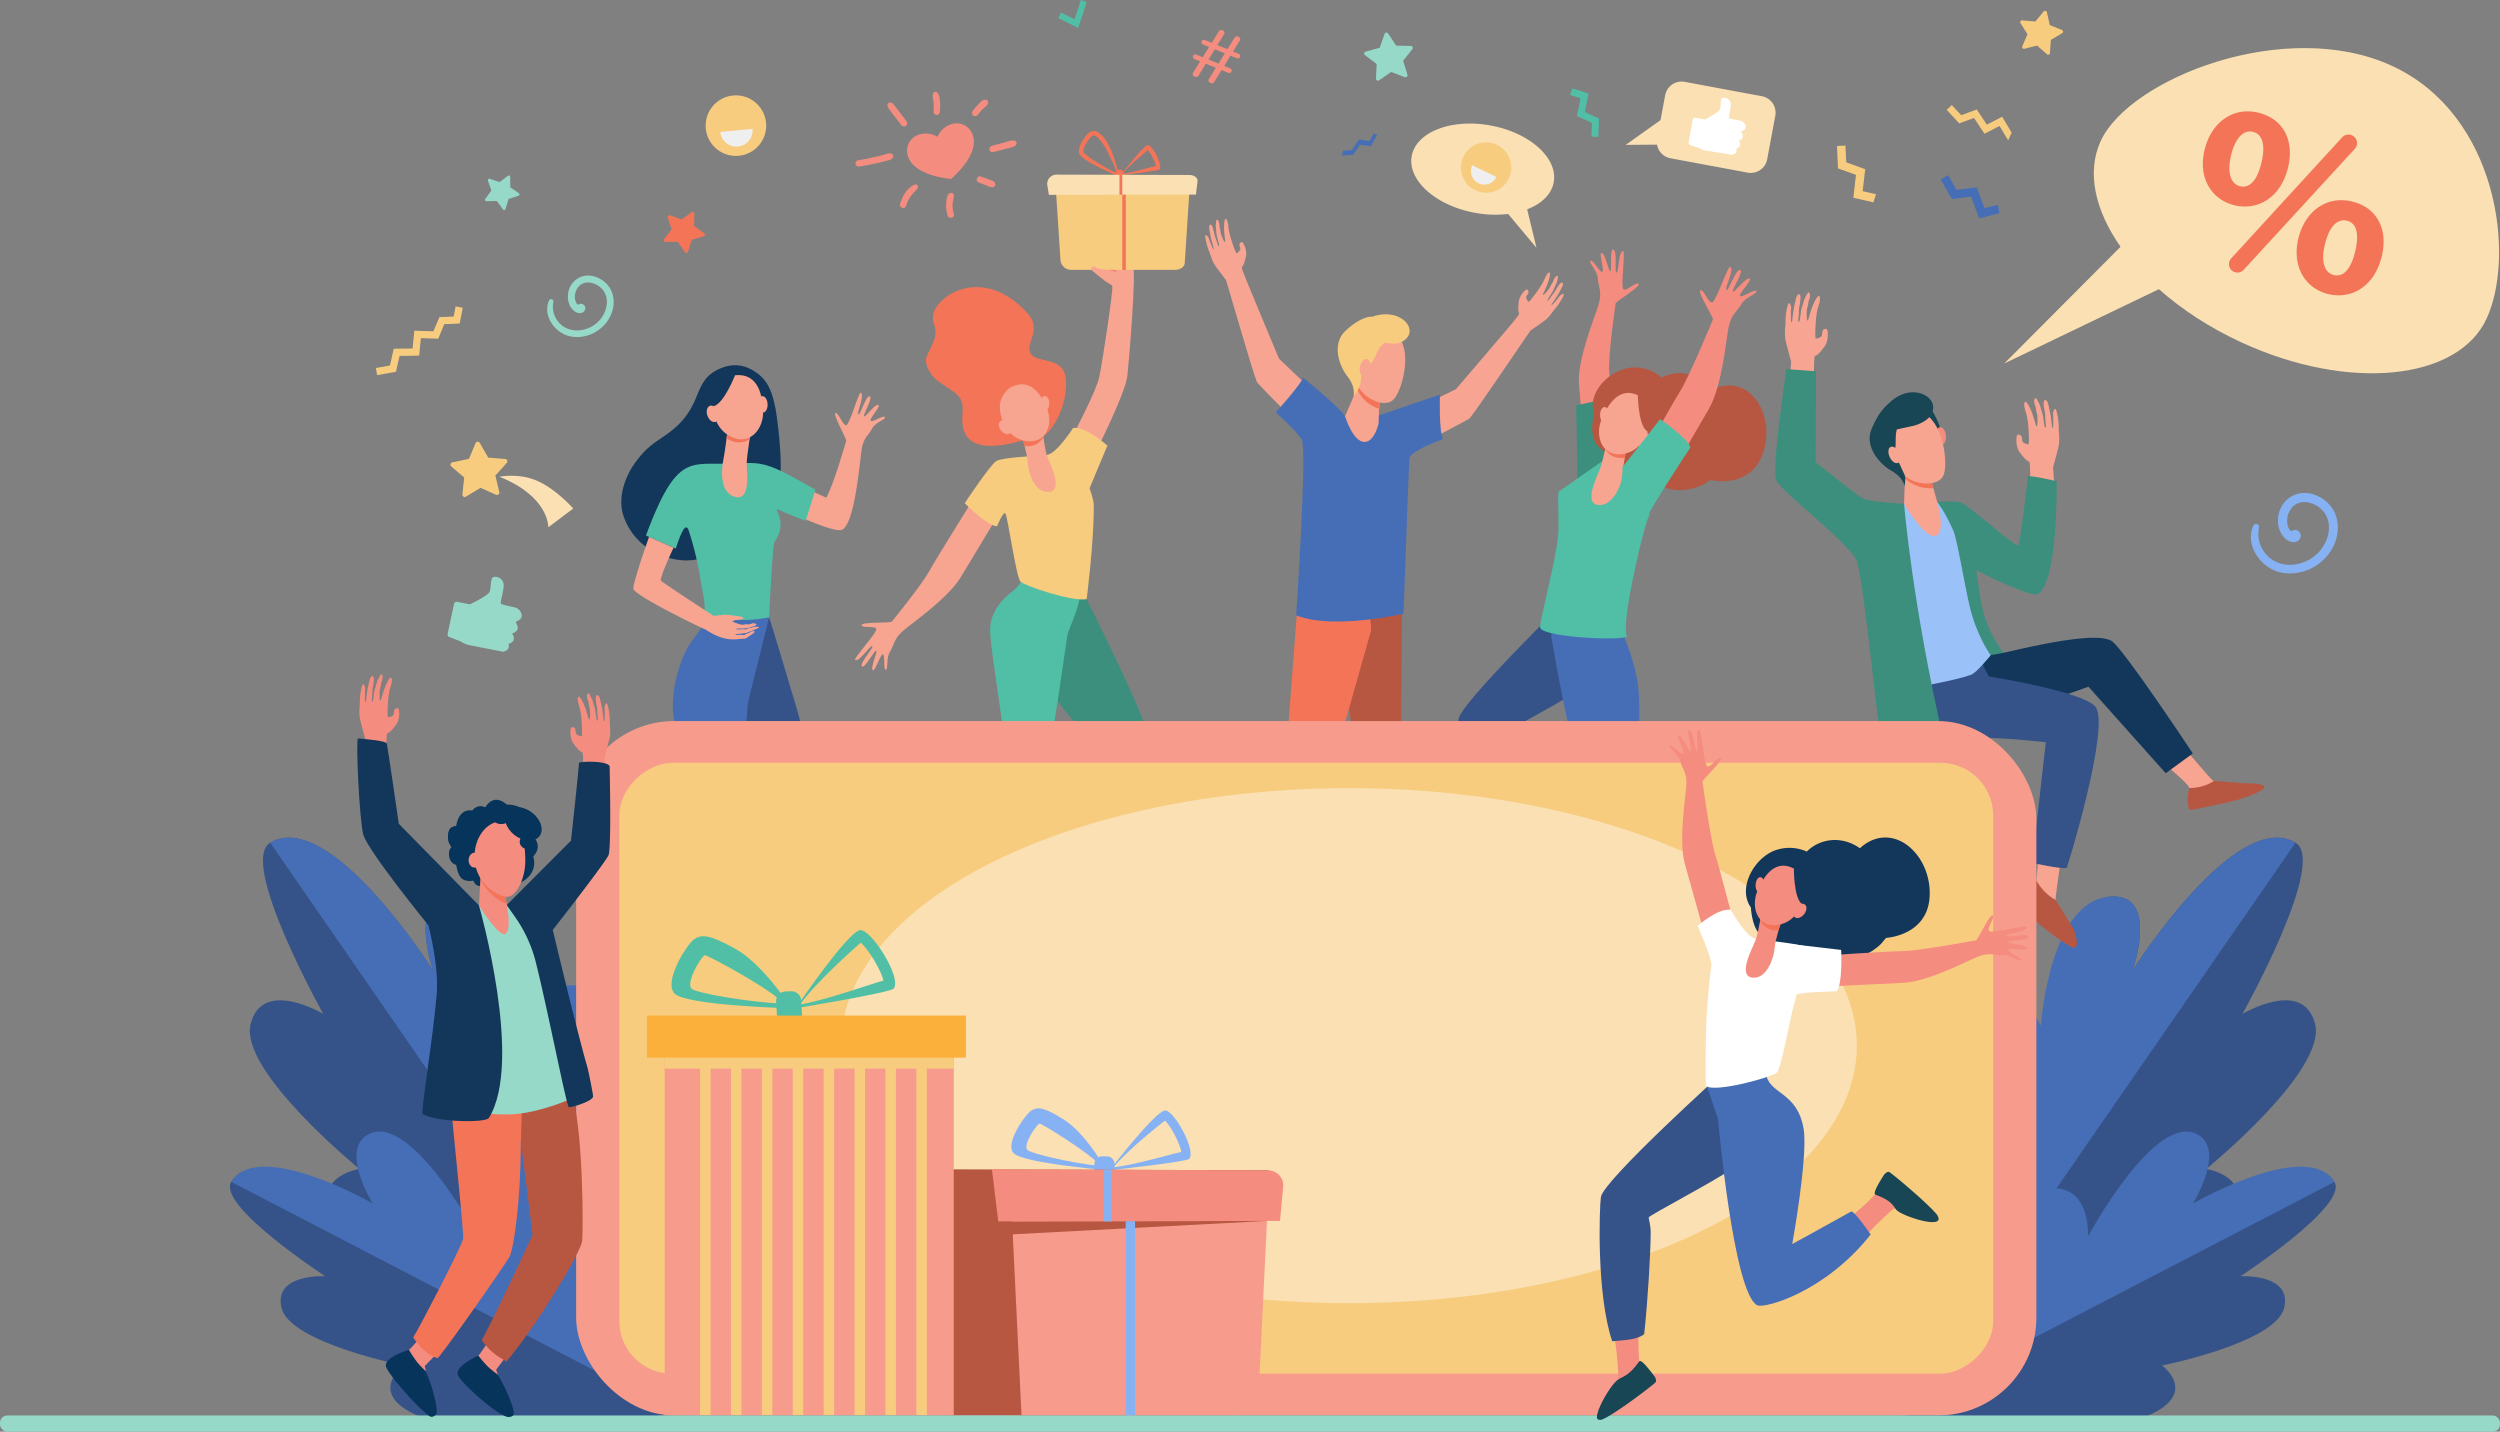 <svg id="Layer_1" data-name="Layer 1" xmlns="http://www.w3.org/2000/svg" viewBox="0 0 2261.49 1295.09"><rect x="0" y="0" width="2261.49" height="1295.09" fill="#808080" stroke="none"/><defs><style>.cls-1{fill:#f7a491;}.cls-2{fill:#3c8f7c;}.cls-3{fill:#355389;}.cls-4{fill:#466eb6;}.cls-5{fill:#13375b;}.cls-6{fill:#50bfa5;}.cls-7{fill:#f47458;}.cls-8{fill:#184655;}.cls-9{fill:#f8a492;}.cls-10{fill:#b75742;}.cls-11{fill:#f7cc7f;}.cls-12{fill:#f47257;}.cls-13{fill:#fae0b2;}.cls-14{fill:#96d9c9;}.cls-15{fill:#f48c7f;}.cls-16{fill:#fff;}.cls-17{fill:#efefef;}.cls-18{fill:#9bc1f9;}.cls-19{fill:#f79c8d;}.cls-20{fill:#86b1f2;}.cls-21{fill:#fbb03b;}.cls-22{fill:#07345a;}</style></defs><path class="cls-1" d="M931.5,1276.74c-.65-4.66.81-12.69,4.46-25.23-7.23,0-13.31-3.19-20.69-3.08-2,11.81-5.15,31.18-5.15,31.18l-.33,15.32,51.45.39s-.43.22-15.6-9.36C944.52,1285.25,932.13,1281.25,931.5,1276.74Z" transform="translate(-221.59 -384.11)"/><path class="cls-2" d="M909.54,1298.87h53.11c2-.18,2.44-1.78,1.76-2.77-1.4-2-11.76-6.92-18.72-10.16-12.22,1.29-33.69-3.74-35.62-6.57C906.72,1288.74,908.45,1298.63,909.54,1298.87Z" transform="translate(-221.59 -384.11)"/><path class="cls-1" d="M867.41,1276.74c-.65-4.66-1.76-10.5-.13-26-7.23,0-14.11-1.34-21.5-1.23,0,12.14.25,30.15.25,30.15l-.33,15.32,51.44.39s-.42.22-15.59-9.36C880.43,1285.25,868,1281.25,867.41,1276.74Z" transform="translate(-221.59 -384.11)"/><path class="cls-2" d="M845.45,1298.87h53.11c2-.18,2.44-1.78,1.76-2.77-1.4-2-11.76-6.92-18.72-10.16-12.22,1.29-33.69-3.74-35.62-6.57C842.63,1288.74,844.36,1298.63,845.45,1298.87Z" transform="translate(-221.59 -384.11)"/><path class="cls-1" d="M904.8,832.47l19.35-20.42s20.72,11.39,44.86,22.28c6.64-11.56,17.48-49.57,18.06-51.38s-12.69-24.65-9.72-25.22,6.82,12.19,10,10.9,11.21-30.91,13.1-29.29c3.53,3-4.25,18.42-2.38,19.54s6.59-17.07,10.18-16.29-6.07,16.56-5,18.07,11.17-13.29,13.26-9.86c1.14,1.86-9.33,12.9-7.17,14.13s11.58-5.71,12.7-3.46-8.8,4.59-11.55,10.29-7.76,7.91-9.43,18.68-6.2,68.31-17.93,72.93C972.83,867.41,904.8,832.47,904.8,832.47Z" transform="translate(-221.59 -384.11)"/><path class="cls-3" d="M917.3,942.59l-15.69,8.75-31.9,48.78,57,134.27s-6.43,20.2-8.52,30.28c-2.19,10.56-7.56,101.16-7.56,101.16l24.34.41s23.11-96.45,27-127.75c4.75-38-24.19-128.55-24.19-128.55-5.4-18.47-17-56.47-17-56.47S918,944.21,917.3,942.59Z" transform="translate(-221.59 -384.11)"/><path class="cls-4" d="M862.68,924.27a46,46,0,0,1-4.87,24.56c-4,8-10.79,14.23-15.68,24-9.27,18.49-14.29,44.76-10.82,61.65,0,0,19.15,73.12,18.39,99.85-.28,9.85-3.66,27.61-5.83,39.61-1.91,10.61-1.24,89.33-1.24,89.33l25.86.5,20.81-129.11,8.8-114.77,19.2-77.31Z" transform="translate(-221.59 -384.11)"/><path class="cls-5" d="M923.1,753.69c-2.51-11.85-5.1-23.75-16.88-32.28-9.53-6.91-19.77-8.89-30.63-4.95-30.76,11.16-14.22,35.57-52.39,61.59-11.87,8.09-16.37,10.91-24.88,21.68-11.92,15.09-18.43,35.32-12.44,52,12.39,34.45,50.77,44.41,70.85,37.1,37.37-13.59,68.51-61,70.58-73.93C929.52,801,924.71,761.32,923.1,753.69Z" transform="translate(-221.59 -384.11)"/><path class="cls-6" d="M926,845.29c8.66,4,24.34,10,24.34,10l8.93-28.23c-50.44-28.69-46.48-24.06-84.34-23.49-30.24.43-42.91-5.35-69,64.95,0,0,19.83,8.91,26.93,11.77,3-8.69,8.57-26,11.78-16.14a287.94,287.94,0,0,1,10.81,45.51c1.52,9.2,4.82,21,3.08,30.34,0,0,20.6,4.24,36.33,4.93H895a124.2,124.2,0,0,0,22.32-2.36s3.09-65.22,4.74-67.94c1.82-3,9.53-12.75,3-27.31C923.85,844.77,924.16,844.47,926,845.29Z" transform="translate(-221.59 -384.11)"/><path class="cls-1" d="M879.62,774.56s-2.41,19.45-3.83,26.2c-1.48,7.06-3.72,29.31,10.93,32.93s10.13-24.21,10.37-31.4,4.39-32.23,4.39-32.23Z" transform="translate(-221.59 -384.11)"/><path class="cls-7" d="M878.83,780.76a4.68,4.68,0,0,0,.44.27c8.09,4.65,15.14,3.91,20.43.3.95-6.22,1.78-11.27,1.78-11.27l-21.86,4.5S879.3,777.15,878.83,780.76Z" transform="translate(-221.59 -384.11)"/><path class="cls-1" d="M884,723.91a25,25,0,0,0-13.54,10.94c-5,8.52-7.42,33,10.8,43.46s31.16-6.29,30.61-22S907,720,884,723.91Z" transform="translate(-221.59 -384.11)"/><path class="cls-1" d="M915.93,749.63c.2,4.07-1.54,7.47-3.89,7.59s-4.42-3.08-4.62-7.16,1.54-7.46,3.89-7.58S915.73,745.56,915.93,749.63Z" transform="translate(-221.59 -384.11)"/><path class="cls-5" d="M886.61,723.26s-9.83,25.61-19.44,28.34-8.85,15.33-8.85,15.33-1.23-29.12,7.55-36.26S886.61,723.26,886.61,723.26Z" transform="translate(-221.59 -384.11)"/><path class="cls-1" d="M871.29,756.61c1.49,4,.51,8.07-2.17,9.08s-6.06-1.41-7.54-5.42-.51-8.06,2.17-9.07S869.81,752.61,871.29,756.61Z" transform="translate(-221.59 -384.11)"/><path class="cls-1" d="M888.09,958.49c.36,0,2-.16,3.28-.13a24.38,24.38,0,0,1,3.4.31,9.68,9.68,0,0,1,2.08-1.25c.57-.26,1.49-.36,2.13-.65s1.2-.86,1.81-1.14c1.61-.69,3.08-.86,3.57,0,.41.69-8.53,6.16-8.53,6.16-8.28.05-16.94,4.27-36.12-8.24-11-4.79-64.14-31.06-65.21-36.78-.6-3.22,7.56-28.09,14.23-47,5.14,2.3,16.08,7.17,22.2,9.73-5.62,11.89-12.24,27.66-11.54,29.6.18.5.84,1.41,36.8,25,.91.58,1.83,1.2,2.77,1.82l8.12,5.29,10.25-1.07s16.24,1.12,16.73,3c.21.84-1.14,1.26-2.79,1.5h0l-.73.1h0c-1.79.21-3.67.24-4.12.41a10.5,10.5,0,0,0-2.45,1.2c10.12,4.13,9.34,2.66,12.7,2.45.84-.07,1.74.18,2.53.11,1.36-.11,2.45-.92,3.51-1a4.5,4.5,0,0,1,3.06.93c.36.35-.31.87-1.6,1.46-7.82,3.39-14.3,2.09-16.38,2.59-1.39.34,1.16.86,5.13.44,1-.1,2.29.26,3.6,0,.88-.19,1.68-.76,2.54-1s1.6-.18,2.27-.31c.87-.16,2.09-.83,2.79-.91,2.59-.29,3.86.16,4.15.41.6.53-11.19,5.06-11.19,5.06s-8.13,1.17-10,1.17C887.05,957.68,886,958.16,888.09,958.49Z" transform="translate(-221.59 -384.11)"/><path class="cls-1" d="M1347.2,1170.6s-6.4,20.37-6.42,20.41c-1.09,2.51-4.43,8.57-5,11-2.26,9,42,2.48,34-3.75-.73-.56-5-6.7-4.55-9.82.78-4.8,2.88-12.22,2.88-12.22Z" transform="translate(-221.59 -384.11)"/><path class="cls-8" d="M1369.71,1198.1s-10.11.37-15.11-.15-9.89-7.9-13.69-7.2c-4.19.77-9.45,20.47-9.45,20.47s48.42,16.16,62,15.7C1399.52,1226.71,1387.34,1209.32,1369.71,1198.1Z" transform="translate(-221.59 -384.11)"/><path class="cls-1" d="M1424.52,1190l-6.41,20.41c-1.1,2.51-4.44,8.57-5,11-2.26,9,42,2.48,34-3.75-.73-.57-5-6.7-4.55-9.82.78-4.8,2.89-12.22,2.89-12.22Z" transform="translate(-221.59 -384.11)"/><path class="cls-8" d="M1447,1217.54a149.81,149.81,0,0,1-15.11-.16c-5-.52-9.89-7.89-13.69-7.19-4.19.77-9.44,20.46-9.44,20.46s48.41,16.17,62,15.71C1476.84,1246.15,1464.66,1228.76,1447,1217.54Z" transform="translate(-221.59 -384.11)"/><path class="cls-9" d="M1595.51,656.52c-1.26,10.41.5,10.17.3,11.51-.23,1.57-14.2,17.76-14.2,17.76s-40.85,48-43.14,50.48l-58.22,28.2,4.93,32.87s62.57-32.36,65.56-34.62,50.9-73.44,55.31-79.57c0,0,7.89-5.41,12.74-9s7.93-9.08,9.14-10.29a55.16,55.16,0,0,0,7.37-10.94c2.89-5.59-2.36-1.56-2.36-1.56s-7.17,9.43-7.8,8.75,3.74-5.45,7-11.61c.84-1.58,1.66-3.15,2.41-4.59,2-3.79.24-6-2.42-2.38a44.86,44.86,0,0,0-3.32,5.17,36.3,36.3,0,0,1-3.38,4.67,48.72,48.72,0,0,1-3.52,4.79c-.09-.19-.87.1,0-1.61,1-2.05,4.09-6,5.35-9.08.71-1.78,2.42-5.4,2.42-5.4s1.59-5.94,1.28-6.14c-1.68-1.09-3.89,2.68-4.55,5.21a29.31,29.31,0,0,0-2.92,5.27s-5.14,7.07-6.12,6.37c-.42-.29,2.23-5,4.12-10,1.75-4.65,2.78-9.62,1.93-10.09-1.44-.79-3.93,4.17-3.93,4.17s-1.56,3.57-2.16,4.72c-.72,1.34-3.14,5.21-3.14,5.21s-9.08,13.08-10,12.34-2.34-3.56-2-4.56,1.76-2.58,2-3.58a2.53,2.53,0,0,0-1.36-3c-1.18-.43-4.39,3.91-4.39,3.91S1595.87,653.51,1595.51,656.52Z" transform="translate(-221.59 -384.11)"/><path class="cls-9" d="M1348.82,615.21c-2,10.3-3.6,9.54-3.82,10.87-.27,1.57,8.06,21.25,8.06,21.25s24.16,58.17,25.57,61.27l46.76,44.67-14.78,29.78s-49.62-50-51.78-53-25.91-85.49-28.23-92.68c0,0-5.84-7.57-9.36-12.44s-4.76-11.08-5.55-12.6a55.91,55.91,0,0,1-3.65-12.67c-1-6.21,2.72-.77,2.72-.77s3.94,11.18,4.74,10.72c.62-.35-1.88-6.33-3.1-13.19-.31-1.76-.61-3.51-.88-5.11-.69-4.2,1.62-5.81,3-1.52a42,42,0,0,1,1.56,5.94,38.3,38.3,0,0,0,1.79,5.48,47.37,47.37,0,0,0,1.88,5.63c.14-.15.8.36.53-1.52-.33-2.26-2.07-6.92-2.31-10.28-.13-1.91-.65-5.88-.65-5.88s.31-6.14.67-6.24c1.93-.52,2.88,3.74,2.73,6.36a29.11,29.11,0,0,1,1.16,5.91s2.72,8.3,3.87,7.94c.49-.16-.58-5.44-.84-10.79-.25-5,.3-10,1.25-10.19,1.61-.31,2.46,5.17,2.46,5.17s.39,3.88.61,5.15c.27,1.5,1.39,5.93,1.39,5.93s4.62,15.23,5.68,14.79,3.32-2.67,3.35-3.72-.89-3-.85-4a2.54,2.54,0,0,1,2.2-2.4c1.25,0,3,5.07,3,5.07S1349.4,612.24,1348.82,615.21Z" transform="translate(-221.59 -384.11)"/><path class="cls-10" d="M1425.29,910.55s24.43,159,23.41,172.5c-.75,9.86-30.06,116.83-30.06,116.83l28.84,6.77,41.14-120.28L1490,922Z" transform="translate(-221.59 -384.11)"/><polygon class="cls-7" points="1175.3 526.49 1162.63 693.07 1117.54 795.3 1150.25 803.52 1204.98 695.15 1240.33 570.21 1237.31 526.38 1175.3 526.49"/><path class="cls-4" d="M1524.13,741.08s-1,33.95,2.83,40.23c0,0-30,10.6-30.51,17.66s-5.21,140.25-5.21,140.25-63.45,15-97.15,1.5c0,0,10.11-150.51,5-159s-23.49-24.47-23.49-24.47,23.4-26.15,24.75-31.49c0,0,33.07,26.73,37.8,34.61s19,3,22.28,2.49C1460.45,762.88,1518.94,742.68,1524.13,741.08Z" transform="translate(-221.59 -384.11)"/><path class="cls-1" d="M1450.52,732.36l-12.22,28.33s7.25,23.77,18,23.2c9-.48,12.42-16.95,12.42-16.95s-.3-18,3.2-26.09S1450.52,732.36,1450.52,732.36Z" transform="translate(-221.59 -384.11)"/><path class="cls-7" d="M1471.92,740.85c3.5-8.09-21.4-8.49-21.4-8.49l-1,2.37a14,14,0,0,0,1.5,4.8,32.06,32.06,0,0,0,18.23,14.35C1469.69,749.15,1470.49,744.17,1471.92,740.85Z" transform="translate(-221.59 -384.11)"/><path class="cls-1" d="M1457.32,689.25c-.61-.41-13.91,32.58-7.43,44.21s22.92,19,31,13.18c8.91-6.47,17.85-43.27,6.54-56.4S1457.32,689.25,1457.32,689.25Z" transform="translate(-221.59 -384.11)"/><path class="cls-11" d="M1462.87,670.65c-5-.65-15.08,3.86-24.66,13.24-11.77,11.52-5.53,30.88,2.3,40.72S1446,743,1446,743l2.73-4a25.3,25.3,0,0,0,3.85-10.11,21,21,0,0,0,0-6.66c-1.08-5.53,7.09-7,10.19-10.56,2.39-2.77,4.3-10,8.12-14.61l4-3.25s8.24,2.85,14.57-.37C1507.6,684.13,1489.2,661.23,1462.87,670.65Z" transform="translate(-221.59 -384.11)"/><path class="cls-1" d="M1460.75,717.56c-1,4.19-3.76,7.12-6.21,6.55s-3.64-4.43-2.65-8.62,3.76-7.11,6.21-6.54S1461.73,713.38,1460.75,717.56Z" transform="translate(-221.59 -384.11)"/><path class="cls-1" d="M1180.86,1134.29a175,175,0,0,1-18.84,23.24c-.58.54-4.4,1.77-5,2.31-5.36,17,1.54,31.38,8.93,42.72,1.23-9.19,2.11-21.76,3.52-23.31a185.4,185.4,0,0,1,25.46-26.15C1186.73,1148.5,1185.75,1142.25,1180.86,1134.29Z" transform="translate(-221.59 -384.11)"/><path class="cls-4" d="M1161.57,1157.81c-6.07.37-17.55,4.16-17.48,5.36.08,1.44,6.58,51.46,14.48,55.86,4.75,2.65,5.63-5.13,7.37-16.48C1158.54,1191.21,1158.19,1160.7,1161.57,1157.81Z" transform="translate(-221.59 -384.11)"/><path class="cls-1" d="M1055.18,1110.91a229,229,0,0,1-26.81,13.83c-.75.25-4.73-.27-5.51,0-12.08,13.07-12,29-10.11,42.46,5-7.8,11.17-18.79,13.11-19.59a242.88,242.88,0,0,1,33.86-11.36C1054.27,1128.55,1056.22,1120.19,1055.18,1110.91Z" transform="translate(-221.59 -384.11)"/><path class="cls-1" d="M1193.94,774.28s19.17-36.08,22-49,12.67-78,11.84-82.17-16.37-14.27-14.45-17.83,16.72-3.57,20.11-3.26,10.2,2.28,13.11,4.68-3.28,80.38-5.12,97.16-30,71.78-30,71.78Z" transform="translate(-221.59 -384.11)"/><path class="cls-1" d="M1107.78,826.41s-39.08,62.57-45.9,74.86-32.25,43.62-33.53,45.13-28.18.14-27.41,3.26,13.12,0,13.35,3.69S993,980.26,995.19,981.2c4,1.75,13.69-13.73,15.42-12.56s-11.57,15.24-9.4,18.24,11.35-14.48,13.08-14.28-6.47,17.59-2.71,17.76c2,.1,6.91-15.63,8.85-14.24s.08,14,2.44,13.86.16-10.75,3.79-16.36,3.38-11.53,11.73-18.78,40.72-29.35,52.45-48.88,37.76-62.6,37.76-62.6Z" transform="translate(-221.59 -384.11)"/><path class="cls-2" d="M1201.14,919.48l-67.86,21.86s37.33,63.47,44.71,76.12,39.15,43.9,39.2,52.07c0,5.78-29.92,44.14-48,67.54,4.07,7.59,15.23,17.35,22.29,21.67,30.06-28.5,73.91-73.44,74.72-88.17C1267.41,1049.05,1201.14,919.48,1201.14,919.48Z" transform="translate(-221.59 -384.11)"/><path class="cls-4" d="M1027.81,1124.81c-5.64-2.25-17.6-3.71-18-2.59-.54,1.34-16,49.36-10.68,56.71,3.17,4.42,7.28-2.25,13.68-11.77C1010.9,1153.75,1024.05,1125.13,1027.81,1124.81Z" transform="translate(-221.59 -384.11)"/><path class="cls-6" d="M1187.22,958.64c.87-4.18,6.46-16.45,9.34-26.23a53.51,53.51,0,0,0,1.29-25h0l-49.91-2.32-1.91,3.71a30.19,30.19,0,0,1-8.56,10.25c-7.48,5.65-20.59,18-20.2,35.31.56,24.08,17.69,112.36,12,115.66-10.29,6-53.2,26.84-78.81,39.68.35,9.34,3,22.63,7.83,30.66,20.29-7.76,91.68-39.36,105-47.11C1169.24,1089.8,1185.75,965.75,1187.22,958.64Z" transform="translate(-221.59 -384.11)"/><path class="cls-7" d="M1066.63,677.75c4,10.46-2.3,18.26-6.66,28.56-2.92,6.91,3.52,17.89,10.81,23,18.46,12.81,22.79,13.14,21.45,30.54-3.21,41.91,46.89,24,55,22.71s14.14-1,18-3.64c11.6-8,22.49-32.15,20.45-52.46s-26.23-13.34-31.76-22.66,11.18-21-3.07-36.53c-40.92-44.73-83.63-14.73-85.16,2.38A18.12,18.12,0,0,0,1066.63,677.75Z" transform="translate(-221.59 -384.11)"/><path class="cls-11" d="M1207.21,825.77s13.92-33.08,16.15-38.58c0,0-19.45-17.32-31-16,0,0-15,23.63-23.91,24.48s-40.06,2.18-45.53,5.44-28.67,38.2-28.67,38.2,20.85,20.89,29.24,20.84c0,0,5.7-14.1,7.64-11.53s9.66,57.38,13.55,61.55c3.6,3.86,47.29,18.6,59.9,15.89,0,0,6.79-52.76,6.42-85.24C1210.9,835.89,1207.21,825.77,1207.21,825.77Z" transform="translate(-221.59 -384.11)"/><path class="cls-1" d="M1146.38,780.17s4.92,16.27,5,22.88,5.3,27.4,19.17,26-.14-27.11-2.11-33.39-4.33-26.11-4.33-26.11Z" transform="translate(-221.59 -384.11)"/><path class="cls-7" d="M1165.38,779.53c-.77-5.41-1.31-9.94-1.31-9.94l-17.69,10.58s1,3.33,2.11,7.58C1156.79,788.55,1162.38,784.93,1165.38,779.53Z" transform="translate(-221.59 -384.11)"/><path class="cls-1" d="M1134.85,735.06a23.14,23.14,0,0,0-8.48,13.59c-1.73,8.89,3.55,30.8,22.6,34.25s25.25-15,20-28.34S1153.67,724.64,1134.85,735.06Z" transform="translate(-221.59 -384.11)"/><path class="cls-1" d="M1170.75,749c0,3.74-1.72,6.77-3.9,6.78s-3.95-3-4-6.74,1.73-6.76,3.9-6.77S1170.73,745.26,1170.75,749Z" transform="translate(-221.59 -384.11)"/><path class="cls-1" d="M1134.65,767.59c2.51,3,2.9,6.81.87,8.5s-5.71.64-8.22-2.37-2.89-6.81-.86-8.51S1132.15,764.58,1134.65,767.59Z" transform="translate(-221.59 -384.11)"/><path class="cls-12" d="M1226.69,625.43a7.41,7.41,0,0,0-1.16.86l-2.12,1.92h0c1.95.46,5.2.09,8.23,2.38C1231.64,630.59,1231,628.11,1226.69,625.43Z" transform="translate(-221.59 -384.11)"/><path class="cls-7" d="M1259.8,515.35c-4.58.9-22.87,25.41-22.87,25.41l-.64,1.69s33.09-3.68,34.29-5.09C1273.81,533.54,1263.56,514.61,1259.8,515.35Zm-22.64,25.93c6-7.72,19.8-19,22.77-21.38,2.66,2.71,6.66,10.7,7.19,14.31C1263.31,535,1246.82,540.11,1237.16,541.28Z" transform="translate(-221.59 -384.11)"/><path class="cls-7" d="M1221.43,510.32c-7.14-9.67-10.94-8-13.64-6.88s-12.75,13.68-9.61,20.21,34,19.35,34,19.35l1.12-2.41S1228.57,520,1221.43,510.32Zm-19.61,11.56c-1.56-3.25,5.09-13,7.7-14.78a4.8,4.8,0,0,1,1.68-.5c.58,0,2.78.44,7,6.12,4.58,6.21,11.89,21.5,13.68,27.93C1219.4,535.12,1203.32,524.64,1201.82,521.88Z" transform="translate(-221.59 -384.11)"/><rect class="cls-7" x="1009.4" y="153.37" width="6.81" height="9.69" rx="2.66"/><path class="cls-11" d="M1284.5,628.21h-94a9.65,9.65,0,0,1-9.62-9l-4.93-75.54h122.47l-5.14,78.68C1293,625.62,1289.17,628.21,1284.5,628.21Z" transform="translate(-221.59 -384.11)"/><path class="cls-13" d="M1303.42,560.13l-133,.26-1.41-8.55a8.39,8.39,0,0,1,8.31-9.77l120.31.33c4.28,0,7.62,2.64,7.24,5.7Z" transform="translate(-221.59 -384.11)"/><rect class="cls-7" x="1012.66" y="158.07" width="2.53" height="18.12"/><rect class="cls-7" x="1015.23" y="176.11" width="3.16" height="68.11"/><path class="cls-1" d="M1224.64,633l-1.19-4.76a27.72,27.72,0,0,1-8.6-1.36l-3.32-1.44a2,2,0,0,0-2.71,1.1h0a2,2,0,0,0,.62,2.37s9,7.38,12.11,9.62c1.56,1.11,6.47,4.1,6.47,4.1l2.85-5.35Z" transform="translate(-221.59 -384.11)"/><path class="cls-3" d="M1952,1649.48s234.46-90.92,278.2-145.28-12.76-62.66-12.76-62.66,108.87-88.65,98.4-131-65.75-9.23-65.75-9.23,77.15-137.81,48-154.93c-54.24-31.87-147.32,115.52-147.32,115.52s23-65.57-16.18-66.84c-59.09-1.91-70.07,150-70.07,150s-1.5-58.77-38.6-43C1959.31,1330.44,1952,1649.48,1952,1649.48Z" transform="translate(-221.59 -384.11)"/><path class="cls-4" d="M2015.18,1277.55c29-12.91,52.62,34.41,52.62,34.41s7.68-118.76,66.77-116.85c39.18,1.27,16.18,66.84,16.18,66.84s93.08-147.39,147.32-115.52L1951.9,1647C1953,1610,1957.67,1303.13,2015.18,1277.55Z" transform="translate(-221.59 -384.11)"/><path class="cls-3" d="M1931.78,1663.06S2116.3,1685.5,2164,1665s13.42-45.67,13.42-45.67,102.5-20.42,110.34-51.9-39.47-28.85-39.47-28.85,98.17-63.93,85-85.33c-24.59-39.86-137.15,24.71-137.15,24.71s38-35.14,12.62-49.61c-38.21-21.83-98.34,74.32-98.34,74.32s3.69-23.67-26.22-26.22C2030.53,1471.85,1931.78,1663.06,1931.78,1663.06Z" transform="translate(-221.59 -384.11)"/><path class="cls-4" d="M2082.93,1459.23c29.9,2.55,27.47,43.41,27.47,43.41s61.17-114,99.39-92.12c25.34,14.47-4.48,62.3-4.48,62.3s103.37-59.46,128-19.6L1931.21,1662C1944.84,1638.1,2032.81,1455,2082.93,1459.23Z" transform="translate(-221.59 -384.11)"/><path class="cls-3" d="M812.14,1649.48s-234.46-90.92-278.2-145.28,12.76-62.66,12.76-62.66-108.87-88.65-98.4-131,65.75-9.23,65.75-9.23-77.15-137.81-48-154.93C520.26,1114.56,613.33,1262,613.33,1262s-23-65.57,16.19-66.84c59.09-1.91,70.07,150,70.07,150s1.49-58.77,38.6-43C804.77,1330.44,812.14,1649.48,812.14,1649.48Z" transform="translate(-221.59 -384.11)"/><path class="cls-4" d="M748.91,1277.55c-29-12.91-52.62,34.41-52.62,34.41s-7.68-118.76-66.77-116.85c-39.18,1.27-16.19,66.84-16.19,66.84S520.26,1114.56,466,1146.43L812.18,1647C811.05,1610,806.42,1303.13,748.91,1277.55Z" transform="translate(-221.59 -384.11)"/><path class="cls-3" d="M832.31,1663.06S647.79,1685.5,600.08,1665s-13.42-45.67-13.42-45.67-102.51-20.42-110.34-51.9,39.47-28.85,39.47-28.85-98.17-63.93-85-85.33c24.59-39.86,137.15,24.71,137.15,24.71s-38-35.14-12.62-49.61c38.21-21.83,98.34,74.32,98.34,74.32S650,1479,679.91,1476.42C733.56,1471.85,832.31,1663.06,832.31,1663.06Z" transform="translate(-221.59 -384.11)"/><path class="cls-4" d="M681.16,1459.23c-29.91,2.55-27.47,43.41-27.47,43.41s-61.18-114-99.39-92.12c-25.34,14.47,4.47,62.3,4.47,62.3s-103.36-59.46-127.95-19.6L832.87,1662C819.25,1638.1,731.28,1455,681.16,1459.23Z" transform="translate(-221.59 -384.11)"/><path class="cls-14" d="M635.15,928.52l11.47,2.27s16.77-7.83,18-11.61.69-12.47,3.14-13a7.57,7.57,0,0,1,9.24,5.43c1.36,4.19-3.38,17.38-2.23,18.58.71.75,7.27,2.24,12.07,3.25a8.64,8.64,0,0,1,6.55,6.22h0a4.74,4.74,0,0,1-2.32,5.44l-3,1.62,1.42,3.15a4.75,4.75,0,0,1-2.26,6.23l-2.35,1.13,1,1.9a4.75,4.75,0,0,1-2.27,6.62l-2.07.89.16.56a4.74,4.74,0,0,1-2.78,5.71l-2.06.82-30.54-6a21.19,21.19,0,0,1-8-3.4L628,960.37a2.43,2.43,0,0,1-1.5-2.8l5.8-27.14A2.44,2.44,0,0,1,635.15,928.52Z" transform="translate(-221.59 -384.11)"/><path class="cls-15" d="M1685.19,805.6s-6.31-70.27-7.8-84.48,5.45-60.43,5.65-62.43,23.37-15.67,20.81-17.82-11.47,7.58-13.88,4.66,2.27-34.76-.17-34.29c-4.58.87-3.65,19.39-5.86,19.41s.88-19.41-2.83-20.66-1.15,18.66-2.78,19.49-5-18.41-8.37-16.38c-1.84,1.11,3.42,17,.89,17s-8.52-11.61-10.51-10.14,6.36,9.06,6.59,15.84,4,11.57,1.12,22.46-19.73,50-18.15,73.07,6.88,72.2,6.88,72.2Z" transform="translate(-221.59 -384.11)"/><polygon class="cls-2" points="1463.56 358.52 1425.84 366.63 1427.25 448.42 1460.39 436.78 1463.56 358.52"/><path class="cls-10" d="M1770,736.51c-10.82-14.32-29.58-19.11-45.24-10.82a36.92,36.92,0,0,0-27.51-9.08c-19.31,1.86-40,22.31-33.68,41.39-3.28,15.19-2.72,28.62,10.94,35.06,1.32,18.61,24.61,34.47,45.59,27.15,10.92,9.84,27.88,8.75,41.36,2.65,3.18-1.43,6.66-4.39,7.69-4.53,0,0,35.65,8.93,47.18-24.29C1828.37,759.27,1804.2,720.48,1770,736.51Z" transform="translate(-221.59 -384.11)"/><path class="cls-3" d="M1541,1034.51c2-14.63,100.09-110.23,100.09-110.23l49.85,52.35s-31.66,24-43.53,33c-7.32,5.5-32.12,19.09-50.34,29.23h-56.63C1540.66,1036.84,1540.86,1035.38,1541,1034.51Z" transform="translate(-221.59 -384.11)"/><path class="cls-4" d="M1702.92,1001.14c-5.57-33.85-21.83-57.61-23.81-76.93,0-.16-.23-2.22,0-2.29l-51.84,13.83s-4.51,20-1.42,29.38c0,0,6.86,42.09,16.44,83.55,20.65-1,41.14-3.71,61.92-6.1C1704.72,1028.22,1704.72,1012.05,1702.92,1001.14Z" transform="translate(-221.59 -384.11)"/><path class="cls-6" d="M1631.2,866.64c.64-10.7-.68-33.3.27-36.75,0-.28-.08-.57-.13-.85l39.36-27.54c.13,0-.39-.09.93.09,8.59,1.13,37.51,9.9,42.86,12.42l-1,36.7c-3.18,1.6-26.41,98.7-20.21,108.59,3,4.84-76.3,2-78.51-7.52C1613.82,947.68,1629.9,888.27,1631.2,866.64Z" transform="translate(-221.59 -384.11)"/><path class="cls-1" d="M1692.5,792s-3.3,16.72-3.6,23.43-8.43,27.25-21.85,25.44.21-27.71,2.38-34,6.31-26.11,6.31-26.11Z" transform="translate(-221.59 -384.11)"/><path class="cls-7" d="M1673.62,790.49c3.24,5.39,9.07,8.84,17.71,7.77.65-3.59,1.17-6.23,1.17-6.23l-16.76-11.26S1674.82,785.17,1673.62,790.49Z" transform="translate(-221.59 -384.11)"/><path class="cls-1" d="M1706.53,743.48a24.76,24.76,0,0,1,8.18,15c1.4,9.64-5,33.14-24.88,36.25s-25.47-17-19.48-31.25S1687.51,731.61,1706.53,743.48Z" transform="translate(-221.59 -384.11)"/><path class="cls-1" d="M1669,759c-.17,3.78,1.41,6.91,3.52,7s4-2.93,4.13-6.71-1.4-6.91-3.51-7S1669.16,755.19,1669,759Z" transform="translate(-221.59 -384.11)"/><path class="cls-10" d="M1703.1,737.72s-.3,29.62,8,36.12,2.69,18.89,2.69,18.89,12.36-28.83,6.58-39.45S1703.1,737.72,1703.1,737.72Z" transform="translate(-221.59 -384.11)"/><path class="cls-1" d="M1705.37,779.28c-2.55,3-3.08,6.82-1.18,8.6s5.52.82,8.08-2.15,3.09-6.82,1.18-8.6S1707.93,776.31,1705.37,779.28Z" transform="translate(-221.59 -384.11)"/><path class="cls-15" d="M1700.45,810.16s33-59.5,41-72.15,28.85-62.88,29.59-64.86-14.63-25.63-11.23-26.45,7.24,12.47,10.86,10.86,14.09-33.73,16.17-32.14c3.89,3-5.62,19.91-3.55,21s8.23-18.65,12.29-18.09-7.63,18.07-6.48,19.6,13.28-15,15.51-11.47c1.21,1.9-11.17,14.41-8.77,15.56s13.42-6.93,14.6-4.62-10.21,5.54-13.59,11.81-9.17,9-11.53,20.57-5.75,53.47-18,74.42-39.2,67.32-39.2,67.32Z" transform="translate(-221.59 -384.11)"/><path class="cls-6" d="M1689.5,806.29c9.53-11.65,33.79-43,33.79-43s24.76,16.75,27.43,25.57c0,0-44.91,67.76-41.6,69.1C1709.12,857.91,1686.27,810.23,1689.5,806.29Z" transform="translate(-221.59 -384.11)"/><polygon class="cls-6" points="1420.08 85.83 1429.73 88.91 1426.48 104.98 1440.03 111.22 1439.57 123.64 1445.86 123.88 1446.47 107.26 1433.63 101.34 1437.01 84.63 1422.49 79.99 1420.08 85.83"/><path class="cls-13" d="M1802.51,540.28l-69.81-13a15.17,15.17,0,0,1-12.14-17.69l7.33-39.31a15.16,15.16,0,0,1,17.68-12.13l69.82,13a15.17,15.17,0,0,1,12.13,17.69l-7.32,39.31A15.17,15.17,0,0,1,1802.51,540.28Z" transform="translate(-221.59 -384.11)"/><polygon class="cls-13" points="1505.75 106.06 1470.58 131.06 1508.51 130.77 1505.75 106.06"/><path class="cls-16" d="M1754.94,490.68l9,1.44s12.78-6.41,13.66-9.33.15-9.54,2-10a6,6,0,0,1,7.35,3.92c1.19,3.16-2.09,13.36-1.16,14.24.58.56,5.71,1.53,9.48,2.18a6.75,6.75,0,0,1,5.28,4.58h0a3.59,3.59,0,0,1-1.64,4.22l-2.29,1.32,1.2,2.37a3.6,3.6,0,0,1-1.57,4.82l-1.79.92.86,1.42a3.59,3.59,0,0,1-1.56,5.12l-1.58.73.14.43a3.59,3.59,0,0,1-2,4.43l-1.58.68-23.92-3.83a16.83,16.83,0,0,1-6.3-2.39l-8.19-2.74a1.88,1.88,0,0,1-1.25-2.11l3.67-20.88A1.88,1.88,0,0,1,1754.94,490.68Z" transform="translate(-221.59 -384.11)"/><path class="cls-11" d="M2050.93,426l4.72-10.93L2049.32,405a1.64,1.64,0,0,1,1.54-2.5l11.85,1.11,7.63-9.13a1.64,1.64,0,0,1,2.86.69l2.6,11.61,11,4.44a1.64,1.64,0,0,1,.22,2.93l-10.24,6.06-.81,11.88a1.64,1.64,0,0,1-2.71,1.12l-8.94-7.87-11.54,2.9A1.63,1.63,0,0,1,2050.93,426Z" transform="translate(-221.59 -384.11)"/><path class="cls-14" d="M676.61,573.55l-5.55-7.63-9.43.23a1.3,1.3,0,0,1-1.08-2.06l5.55-7.63-3.14-8.9a1.3,1.3,0,0,1,1.63-1.66l9,2.92,7.49-5.73a1.3,1.3,0,0,1,2.09,1v9.43l7.77,5.36a1.29,1.29,0,0,1-.34,2.3l-9,2.91-2.69,9A1.29,1.29,0,0,1,676.61,573.55Z" transform="translate(-221.59 -384.11)"/><polygon class="cls-4" points="1807.27 185.23 1795.18 188.31 1788.08 169.41 1769.85 171.74 1762.21 158.47 1755.49 162.33 1765.7 180.09 1782.98 177.88 1790.37 197.54 1808.56 192.9 1807.27 185.23"/><polygon class="cls-11" points="1697.02 175.69 1684.96 172.94 1687.24 153.05 1670.11 146.85 1669.39 131.68 1661.71 132.05 1662.67 152.33 1678.91 158.21 1676.53 178.9 1694.68 183.04 1697.02 175.69"/><polygon class="cls-11" points="1819.74 119.94 1811.12 105.62 1797.28 112.75 1788.17 99.02 1774.1 104.21 1765.61 95.05 1760.97 99.35 1772.33 111.6 1785.67 106.69 1795.14 120.97 1808.76 113.95 1816.56 126.93 1819.74 119.94"/><path class="cls-7" d="M841.17,612.15l-6.39-9.23-11.22,0a1.54,1.54,0,0,1-1.23-2.48l6.81-8.92-3.5-10.67a1.55,1.55,0,0,1,2-1.94l10.59,3.72,9.07-6.62a1.54,1.54,0,0,1,2.45,1.28l-.26,11.23,9.1,6.58a1.54,1.54,0,0,1-.47,2.72l-10.75,3.22-3.45,10.69A1.54,1.54,0,0,1,841.17,612.15Z" transform="translate(-221.59 -384.11)"/><polygon class="cls-6" points="957.35 16.31 959.85 11.32 972.04 17.44 977.78 0 983.09 1.75 975.32 25.33 957.35 16.31"/><path class="cls-14" d="M1492.35,453.87,1480,449.22l-10.85,7.56a1.82,1.82,0,0,1-2.85-1.57l.6-13.21-10.55-8a1.82,1.82,0,0,1,.62-3.2l12.74-3.52,4.33-12.48a1.81,1.81,0,0,1,3.23-.41l7.28,11,13.22.26a1.82,1.82,0,0,1,1.38,3L1490.89,439l3.84,12.65A1.82,1.82,0,0,1,1492.35,453.87Z" transform="translate(-221.59 -384.11)"/><polygon class="cls-11" points="415.85 292.68 401.9 293.24 396.41 306.38 380.72 305.9 379.19 321.7 361.43 321.94 358.22 336.31 341.17 339.33 340.02 332.88 352.77 330.62 356.16 315.45 373.23 315.22 374.79 299.16 392.1 299.69 397.46 286.86 410.39 286.34 412.15 277.18 418.59 278.41 415.85 292.68"/><path class="cls-11" d="M914.56,495.08a27.38,27.38,0,1,1-29.95-24.56A27.38,27.38,0,0,1,914.56,495.08Z" transform="translate(-221.59 -384.11)"/><path class="cls-17" d="M873.17,503.54a14.64,14.64,0,1,0,29.14-2.89Z" transform="translate(-221.59 -384.11)"/><path class="cls-15" d="M1300.8,449.93l6.37-10.34-5.12-2.07a2.2,2.2,0,0,1-1.2-2.85h0a2.2,2.2,0,0,1,2.85-1.2l5.89,2.39,5.69-9.28-5.46-2.22a2.17,2.17,0,0,1-1.2-2.84h0a2.18,2.18,0,0,1,2.84-1.21l6.25,2.53,6.6-10.63a2.2,2.2,0,0,1,2.68-.87l1,.39a2.19,2.19,0,0,1,1,3.17l-6.15,10,9.05,3.67L1338.5,418a2.18,2.18,0,0,1,2.68-.88l1,.43a2.18,2.18,0,0,1,1,3.16l-6.15,10,5.11,2.08a2.18,2.18,0,0,1,1.21,2.84h0a2.2,2.2,0,0,1-2.85,1.21l-5.89-2.39-5.61,9.31,5.46,2.22a2.19,2.19,0,0,1,1.21,2.85h0a2.2,2.2,0,0,1-2.85,1.2l-6.24-2.53-6.75,11a2.18,2.18,0,0,1-2.68.88l-1.12-.45a2.19,2.19,0,0,1-1-3.17l6.37-10.34-9-3.67-6.75,11a2.19,2.19,0,0,1-2.68.88l-1.12-.45A2.19,2.19,0,0,1,1300.8,449.93Zm23.06-8.28,5.69-9.29-9-3.67-5.69,9.29Z" transform="translate(-221.59 -384.11)"/><path class="cls-15" d="M1069.7,507.91a19.78,19.78,0,0,1,12.51-11.45c8.7-2.8,16.91,2.18,19.5,10.23,3,9.31-1.63,22.95-19.75,39.35-24.27-2.76-36-11.15-39-20.46-2.58-8.05,1.18-16.88,9.87-19.68A19.81,19.81,0,0,1,1069.7,507.91Z" transform="translate(-221.59 -384.11)"/><path class="cls-15" d="M999,534.7a206.35,206.35,0,0,0,22.84-4.71c2.27-.61,6.38-1,7.43-3.35a2.46,2.46,0,0,0-.84-3.28c-2.17-1.44-5.39.21-7.68.82-7,1.85-14.94,3.62-23.1,4.94a2.89,2.89,0,0,0-2.11,3.47A2.93,2.93,0,0,0,999,534.7Z" transform="translate(-221.59 -384.11)"/><path class="cls-15" d="M1120.13,521.67c3.35-.83,6.68-1.72,10-2.61,3.19-.84,7.11-1.28,9.84-3.17a2.49,2.49,0,0,0-1.13-4.63c-3.32-.28-6.9,1.25-10.09,2.11s-6.67,1.78-10,2.72c-3.55,1-2.25,6.47,1.35,5.58Z" transform="translate(-221.59 -384.11)"/><path class="cls-15" d="M1041.33,570.25c2.34-8.13,6.87-11.64,10.05-15.36a2.32,2.32,0,0,0-2.7-3.69c-6.7,2.94-11,10.76-12.85,17.5-1,3.54,4.49,5.09,5.5,1.55Z" transform="translate(-221.59 -384.11)"/><path class="cls-15" d="M1084.43,577.74a25.19,25.19,0,0,1-1-10.46c.26-2.17,2.79-8.71-1.4-8.71-4,0-4.34,6.59-4.55,9.39a29.8,29.8,0,0,0,1.32,11.14c1.11,3.52,6.68,2.2,5.6-1.36Z" transform="translate(-221.59 -384.11)"/><path class="cls-15" d="M1107.21,549.31l6.63,2.58c2.2.86,4.49,2.35,6.8,1.21a2.53,2.53,0,0,0,1-3.36c-.87-2.18-4.18-2.73-6.2-3.5l-6.64-2.54a2.92,2.92,0,0,0-3.59,2,3,3,0,0,0,2,3.6Z" transform="translate(-221.59 -384.11)"/><path class="cls-15" d="M1041.38,493.47c-11.55-15.19-11.44-15.31-13.23-16.34a2.55,2.55,0,0,0-3.73,2.76c.55,2.1.49,1.74,12.71,17.68,1,1.27,3.12,1.1,4.18.08a3,3,0,0,0,.07-4.18Z" transform="translate(-221.59 -384.11)"/><path class="cls-15" d="M1071.78,485.31a43.35,43.35,0,0,0,.09-9.39c-.28-2.91-.32-7.4-3.42-8.67a2.18,2.18,0,0,0-2.18.55c-1.94,2.23-.46,5.9-.21,8.58a50.94,50.94,0,0,1,0,8.82,2.89,2.89,0,0,0,2.81,2.91,2.92,2.92,0,0,0,2.91-2.8Z" transform="translate(-221.59 -384.11)"/><path class="cls-15" d="M1115.48,476.84c.16-1.43-1.21-2.39-2.44-2.54-2.54-.3-5,2.72-6.61,4.36a50.29,50.29,0,0,0-5.16,6.21,2.9,2.9,0,0,0,1,3.95,3,3,0,0,0,4-1C1112.45,479.72,1115.09,480.37,1115.48,476.84Z" transform="translate(-221.59 -384.11)"/><polygon class="cls-4" points="1242.67 120.72 1238.81 127.55 1229.4 126.19 1222.78 135.88 1215.09 136.24 1213.69 140.59 1223.96 140.11 1230.24 130.93 1240.03 132.34 1245.84 122.07 1242.67 120.72"/><path class="cls-9" d="M2083.56,788.8c-1.71,7-4.79,18.1-4.79,18.1.25,3,1.14,15.72,2.22,31.27L2058.14,829s.27-25.32-.74-26.87c-.87-1.31-2.31.32-9.32-9.7-2-2.89-2.4-8.06-2.4-8.06s-.41-6.36,1-6.95a3,3,0,0,1,3.58,1.46c.52,1.1.38,3.66.9,4.75s3.82,2.43,5.21,2.36-.17-18.82-.17-18.82-.78-5.31-1.17-7.05c-.34-1.49-1.69-5.83-1.69-5.83s-1.58-6.31.38-6.8c1.15-.28,4.09,4.85,6.11,10.29,2.18,5.86,3.41,12.07,4,12,1.46-.2.68-10.48.68-10.48s-1.45-4.71-1.41-6.93c-1.38-2.72-2.29-7.77.13-8.19.45-.08,3.63,6.34,3.63,6.34s1.25,4.52,2,6.63c1.29,3.72,1.48,9.6,2.16,12.19.56,2.16,1.06,1.27,1.29,1.36s-.13-2.9-.49-7c-.18-2.06.06-4.44-.52-6.78a50.16,50.16,0,0,1-1-7.16c-.39-5.32,3-4.77,4.12.09.44,1.85.9,3.87,1.36,5.92,1.8,8,1.75,15.65,2.61,15.71,1.12.08.38-13.9.38-13.9s1.71-7.73,3.41-.55a62,62,0,0,1,1.74,15.43C2083.79,774.51,2085.26,781.78,2083.56,788.8Z" transform="translate(-221.59 -384.11)"/><path class="cls-2" d="M2082.07,819.43s-25.74-6.16-26-4.1c-5.4,45.29-7.83,61.66-8.75,62.13-3.12,1.61-44.47-36.2-51.85-38.77-3.52-1.22-7.36-1-11-.91-8.77.26-10.5.29-10.5.29l-.32,0,0,8.25c9.89,8.89,32.51,143.57,34.42,143.48,2.12-.1,46.84,11.15,46.05,7.38-.13-.61-30.31-25.31-38.88-61-2.87-12-4.29-24.86-5.85-36.13,9.94,5,48.74,24.07,54.89,21.55C2083.42,913.81,2082.07,819.43,2082.07,819.43Z" transform="translate(-221.59 -384.11)"/><path class="cls-1" d="M2159.08,1058.55s41.6,32.58,43,38.36c2,8.32,40.09-2.62,30.9-4.31-2.11-.39-8.88-2.11-9.43-2.4-3-1.59-40-46.2-40-46.2Z" transform="translate(-221.59 -384.11)"/><path class="cls-10" d="M2250.84,1092.6l-26.56-2.16s-7.6,6.28-22.19,6.57a34,34,0,0,0-1.22,14.46c.19,1.34.41,5.41,1.77,5.32,4.91-.34,18-3.59,32.88-6.57,0,0,20-4.24,31.58-11.16S2250.84,1092.6,2250.84,1092.6Z" transform="translate(-221.59 -384.11)"/><path class="cls-5" d="M1972.67,976.8a181.89,181.89,0,0,0,64.16-2.76c39-9.12,82.1-17.55,94.73-10.21,10.16,5.91,73.65,101.85,73.65,101.85l-24.51,17.89-69.91-78.28s-89.19,32.91-109.22,29.26C1956,1026.24,1955.3,989.81,1972.67,976.8Z" transform="translate(-221.59 -384.11)"/><polygon class="cls-5" points="1784.39 573.33 1814.87 609.56 1758.32 626.79 1751.08 592.69 1784.39 573.33"/><path class="cls-1" d="M2067.92,1122.91s-3.09,49.22-4.24,57.74,22.6,35.13,19.72,26.24c-.66-2-2.36-8.81-2.37-9.44,0-3.37,8.34-60.77,8.34-60.77Z" transform="translate(-221.59 -384.11)"/><path class="cls-10" d="M2097.79,1225.23l-16.62-27s-10.3-4.86-17.49-17.56a59.26,59.26,0,0,0-12.14,7c-1.09.81-8.53,6.25-8,7.51,1.91,4.62,12,14.51,23.12,25.32,0,0,15.7,12.67,27.28,19.56S2097.79,1225.23,2097.79,1225.23Z" transform="translate(-221.59 -384.11)"/><path class="cls-3" d="M2117.3,1023.71c-10.65-14.21-96.63-27.7-96.63-27.7l-24-46.08-53,32.69s5.3,42.19,9.27,53.46c5.31,15,40.93,15.78,62.69,15.56,20-.21,56.59,3.88,56.59,3.88l-12.37,109.11s24.31,5.54,31.15,4.64C2091.79,1169.17,2130.56,1041.38,2117.3,1023.71Z" transform="translate(-221.59 -384.11)"/><path class="cls-18" d="M1973.91,838.17,1944,839.84s-.68.21-.89.24c-2.44.46-.22,87.62,2,120.17s6.58,46.23,6.58,46.23,40.56-7.2,53-12c5.17-2,17.67-17.64,17.67-17.64s-12.77-17.18-19.21-45.07c-5-21.52-11.08-59.66-14.58-67.62C1980.48,845.84,1973.91,838.17,1973.91,838.17Z" transform="translate(-221.59 -384.11)"/><path class="cls-1" d="M1944.85,813.43l-.85,26.41s19.37,33.36,29.31,28.71c8.34-3.9.93-29.28.93-29.28s-1.44-5.82-3.44-12.5c-1.4-4.67-2.57-9.73-2.48-13.45C1968.53,804.3,1944.85,813.43,1944.85,813.43Z" transform="translate(-221.59 -384.11)"/><path class="cls-7" d="M1968.32,813.32c.21-9-23.47.11-23.47.11l-.08,2.58a13.44,13.44,0,0,0,2.64,3,32.58,32.58,0,0,0,23.06,6.64C1969.22,821.3,1968.24,816.74,1968.32,813.32Z" transform="translate(-221.59 -384.11)"/><path class="cls-8" d="M1968,753.2s9.86,14.87,10.6,27.39a65,65,0,0,1-1.92,21.06L1945,763.8Z" transform="translate(-221.59 -384.11)"/><path class="cls-15" d="M1981.87,778c.44,4.38-1.26,8.14-3.81,8.4s-5-3.08-5.42-7.46,1.26-8.15,3.81-8.41S1981.42,773.64,1981.87,778Z" transform="translate(-221.59 -384.11)"/><path class="cls-1" d="M1934.77,769.86c-.73-.15-.66,36.28,9.9,44.86s28.95,9.32,34.31.69c5.94-9.55.29-47.94-15.41-56.1S1934.77,769.86,1934.77,769.86Z" transform="translate(-221.59 -384.11)"/><path class="cls-8" d="M1932.09,747.27c-8.06,7.07-12,12.23-17.42,24.8-6.71,15.45,6.6,31.46,17.76,37.82S1944.52,824,1944.52,824l.46-4.74a11.82,11.82,0,0,0-.15-4.36,20.43,20.43,0,0,0-1.58-3.85c-1-2-4-9-5.19-10.83-3.15-4.84-3.76-5.89-2.21-10.49,1.19-3.54-.19-11.35,1.65-17.19l15-3.24s9.4-2.26,14.15-7.73C1980.3,745.79,1953.35,728.26,1932.09,747.27Z" transform="translate(-221.59 -384.11)"/><path class="cls-1" d="M1939.42,793.67c1.85,4,1.46,8.11-.86,9.19s-5.71-1.3-7.56-5.3-1.46-8.11.86-9.18S1937.57,789.67,1939.42,793.67Z" transform="translate(-221.59 -384.11)"/><path class="cls-9" d="M1837.07,693.16c1.71,7,4.79,18.1,4.79,18.1-.25,3-1.15,15.73-2.22,31.27l22.85-9.14s-.28-25.33.74-26.88c.87-1.31,2.31.33,9.32-9.69,2-2.89,2.4-8.06,2.4-8.06s.41-6.36-1-7a3,3,0,0,0-3.58,1.45c-.52,1.1-.38,3.66-.9,4.76s-3.82,2.42-5.21,2.36.17-18.82.17-18.82.78-5.32,1.17-7.06c.34-1.48,1.69-5.83,1.69-5.83s1.58-6.31-.38-6.79c-1.15-.28-4.1,4.84-6.11,10.28-2.18,5.86-3.41,12.08-4,12-1.46-.19-.68-10.47-.68-10.47s1.45-4.71,1.41-6.93c1.38-2.73,2.29-7.78-.13-8.19-.45-.08-3.63,6.33-3.63,6.33s-1.25,4.52-2,6.63c-1.29,3.73-1.49,9.61-2.16,12.2-.56,2.16-1.06,1.27-1.29,1.36s.13-2.91.49-7c.18-2.06-.06-4.44.52-6.79a50.16,50.16,0,0,0,1-7.16c.39-5.31-3-4.77-4.12.09-.44,1.85-.9,3.88-1.36,5.92-1.8,8-1.75,15.65-2.61,15.72-1.11.08-.38-13.9-.38-13.9s-1.71-7.74-3.41-.56a62,62,0,0,0-1.74,15.43C1836.84,678.88,1835.37,686.15,1837.07,693.16Z" transform="translate(-221.59 -384.11)"/><path class="cls-2" d="M1944,839.84s-29.65-1.38-37.3-4.85c-4.64-2.09-42.74-32.8-42.74-32.8l.43-82.2-26.8-2s-13.89,90.85-9.08,100.8c5,10.27,60.74,52.55,71.9,70.9,6.42,10.57,19.82,154.33,21.85,155.62,14.43,7.51,59,15,58,10.46C1951.2,929.83,1944,839.84,1944,839.84Z" transform="translate(-221.59 -384.11)"/><path class="cls-13" d="M2385.23,443.62c-96.4-44.34-237.4,11.63-263.33,68-13,28.19-5.17,62.7,17.92,95.71l-105.18,105.6,139.88-67.22c20.67,18.32,46.05,35,75,48.29,96.41,44.34,195.58,34.57,221.51-21.81S2481.64,488,2385.23,443.62Z" transform="translate(-221.59 -384.11)"/><path class="cls-7" d="M2291.42,535.42c-6.85,28.58-28.51,39.17-48.27,34.44-20.8-5-33.47-24.47-27.33-50.11,5.85-24.39,25.2-39.31,48.53-33.72C2287.9,491.68,2297,512.08,2291.42,535.42Zm-51.64-10.82c-3.43,14.29-1.06,25.75,8.19,28,9,2.16,15.67-6,19.34-21.37,3.33-13.88,2.11-25.5-7.77-27.87C2250.08,501.06,2243.05,510.93,2239.78,524.6Zm.14,93.25,100.39-109.52a7.73,7.73,0,0,1,7.51-2.29h0a7.74,7.74,0,0,1,3.9,12.76L2251.2,628.2a7.66,7.66,0,0,1-7.42,2.27h0A7.66,7.66,0,0,1,2239.92,617.85Zm136.27-2.11c-6.86,28.59-28.51,39.18-48.27,34.45-20.6-4.94-33.26-24.42-27.33-50.12,5.85-24.38,25.2-39.3,48.53-33.71C2372.67,572,2381.78,592.41,2376.19,615.74ZM2324.76,605c-3.64,14.25-1.27,25.7,8,27.92,9,2.17,15.67-6,19.34-21.37,3.33-13.87,2.32-25.45-7.56-27.81C2334.85,581.39,2328,591.31,2324.76,605Z" transform="translate(-221.59 -384.11)"/><path class="cls-13" d="M673.33,815.34s17.77-3.73,34.83,4,32,24.77,32,24.77l-22.6,17S718.74,833.54,673.33,815.34Z" transform="translate(-221.59 -384.11)"/><path class="cls-11" d="M673.27,829.28l-3.57-15L680,802.85a2.12,2.12,0,0,0-1.4-3.53l-15.36-1.24-7.69-13.36a2.12,2.12,0,0,0-3.79.24l-5.93,14.23-15.08,3.19a2.12,2.12,0,0,0-.94,3.68l11.7,10-1.63,15.33a2.12,2.12,0,0,0,3.21,2l13.16-8,14.07,6.29A2.13,2.13,0,0,0,673.27,829.28Z" transform="translate(-221.59 -384.11)"/><path class="cls-13" d="M1570.2,497.67c35.46,6.61,60.92,29.62,56.86,51.4-2,10.89-11,19.42-24,24.39l8.41,34.8-25.64-30.61a99.37,99.37,0,0,1-30.32-1.09c-35.46-6.61-60.92-29.62-56.87-51.4S1534.74,491.07,1570.2,497.67Z" transform="translate(-221.59 -384.11)"/><path class="cls-11" d="M1586.43,545.54a22.76,22.76,0,1,1-10.66-30.37A22.75,22.75,0,0,1,1586.43,545.54Z" transform="translate(-221.59 -384.11)"/><path class="cls-17" d="M1553.39,533.67a12.17,12.17,0,1,0,21.94,10.54Z" transform="translate(-221.59 -384.11)"/><rect class="cls-19" x="521.17" y="652.3" width="1320.92" height="628.05" rx="88.59"/><rect class="cls-11" x="1126.95" y="729.06" width="552.55" height="1242.74" rx="47.58" transform="translate(2532.06 -436.9) rotate(90)"/><ellipse class="cls-13" cx="1220.17" cy="945.89" rx="459.57" ry="232.97"/><path class="cls-20" d="M1275.21,1388.69c-9.41,1.79-47,50.44-47,50.44l-1.33,3.37s68-7.31,70.48-10.12C1304,1424.8,1282.94,1387.22,1275.21,1388.69Zm-46.53,51.48c12.41-15.32,40.69-37.69,46.8-42.45,5.46,5.38,13.68,21.25,14.77,28.42C1282.43,1427.69,1248.53,1437.85,1228.68,1440.17Z" transform="translate(-221.59 -384.11)"/><path class="cls-20" d="M1184.1,1397c-18.51-11.66-23.59-11.57-29-8.62s-25.27,30.5-16.39,39.09,79.37,14.72,79.37,14.72l1.59-4.16S1202.6,1408.65,1184.1,1397ZM1151,1424.44c-4.11-4,6.12-20.45,10.79-24,1.19-.65,48.61,28.5,55.22,38.45C1190.53,1436.16,1154.81,1427.73,1151,1424.44Z" transform="translate(-221.59 -384.11)"/><path class="cls-20" d="M1218.67,1455.1h4a7,7,0,0,0,7.12-6.87V1437a7,7,0,0,0-7.12-6.87h-4a7,7,0,0,0-7.12,6.87v11.27A7,7,0,0,0,1218.67,1455.1Z" transform="translate(-221.59 -384.11)"/><path class="cls-10" d="M1369,1442.7l-322.44-.93c-8.58,0-15.16,7.35-13.87,15.55l5,31.77,16.16,0L1063.6,1649a16.52,16.52,0,0,0,16.73,15.24h257.36l10.7-175.74,15.23,0Z" transform="translate(-221.59 -384.11)"/><path class="cls-19" d="M1343.19,1664.21H1145.65L1135.07,1446h234.7l-9.84,203C1359.52,1657.52,1352.15,1664.21,1343.19,1664.21Z" transform="translate(-221.59 -384.11)"/><path class="cls-15" d="M1379.47,1488.55l-254.8.65-5.81-47.34,249.6.92c8.19,0,14.61,6.83,13.88,14.72Z" transform="translate(-221.59 -384.11)"/><polygon class="cls-10" points="903.08 1105.09 1146.1 1104.44 910.79 1116.85 903.08 1105.09"/><rect class="cls-20" x="998.7" y="1058.12" width="6.76" height="46.76"/><rect class="cls-20" x="1018.31" y="1104.66" width="8.45" height="175.77"/><rect class="cls-19" x="601.28" y="953.18" width="261.46" height="326.9"/><rect class="cls-11" x="633.29" y="953.18" width="9.47" height="326.9"/><rect class="cls-11" x="661.23" y="953.18" width="9.47" height="326.9"/><rect class="cls-11" x="689.18" y="953.18" width="9.47" height="326.9"/><rect class="cls-11" x="717.13" y="953.18" width="9.47" height="326.9"/><rect class="cls-11" x="745.08" y="953.18" width="9.47" height="326.9"/><rect class="cls-11" x="773.03" y="953.18" width="9.47" height="326.9"/><rect class="cls-11" x="800.98" y="953.18" width="9.47" height="326.9"/><rect class="cls-11" x="828.93" y="953.18" width="9.47" height="326.9"/><rect class="cls-11" x="601.28" y="953.17" width="261.43" height="13.48"/><path class="cls-6" d="M999.25,1225.56c-11.58,2.88-54.73,66-54.73,66l-1.39,4.29s84.08-13.83,86.94-17.5C1037.78,1268.49,1008.76,1223.19,999.25,1225.56Zm-54.06,67.29c14.3-19.93,47.82-49.73,55.07-56.07,7.19,6.31,18.61,25.48,20.49,34.33C1011.14,1273.58,969.71,1288.58,945.19,1292.85Z" transform="translate(-221.59 -384.11)"/><path class="cls-6" d="M886.49,1242.24c-23.9-13.22-30.21-12.75-36.7-8.7s-29.17,39.71-17.47,49.78,99.86,12.78,99.86,12.78l1.67-5.29S910.38,1255.45,886.49,1242.24Zm-39.16,36.45c-5.41-4.63,6.09-25.87,11.63-30.56,1.44-.89,62.62,32.07,71.6,44C897.42,1290.52,852.34,1282.51,847.33,1278.69Z" transform="translate(-221.59 -384.11)"/><path class="cls-6" d="M933.85,1312.13l4.93-.27a8.7,8.7,0,0,0,8.35-9l-.85-14a8.76,8.76,0,0,0-9.37-8.06L932,1281a8.67,8.67,0,0,0-8.34,9l.84,14A8.76,8.76,0,0,0,933.85,1312.13Z" transform="translate(-221.59 -384.11)"/><rect class="cls-21" x="585.23" y="918.67" width="288.54" height="38.09"/><rect class="cls-14" y="1280.44" width="2261.49" height="14.66" rx="6.6"/><path class="cls-20" d="M2259.93,859.64c-7.93,17.72,6.83,38.16,24.25,42.19,19.25,4.44,40-6.18,48.33-23.88,9.07-19.17,1.88-38.87-16.33-46-17.72-6.94-34.24,5.7-33.94,23.6.21,12.84,9.56,20.44,15.92,18.84,5-1.24,6.62-7.66,1.89-10.32a5.47,5.47,0,0,0-5.89.66c-3.91-3.11-5.68-12.47-.17-20.34,7.05-10,21.34-6.4,28.52,1.46,9.14,10,6.57,24.79-1,34.91-7.91,10.63-22.48,16.47-35.51,13.51a27.93,27.93,0,0,1-20.9-33A2.73,2.73,0,0,0,2259.93,859.64Z" transform="translate(-221.59 -384.11)"/><path class="cls-14" d="M718.25,656c-6,13.54,5.22,29.17,18.53,32.24,14.72,3.4,30.54-4.72,36.94-18.25,6.93-14.64,1.44-29.7-12.48-35.15-13.54-5.3-26.17,4.36-25.94,18,.17,9.81,7.31,15.62,12.17,14.4,3.79-1,5.06-5.86,1.44-7.89a4.18,4.18,0,0,0-4.5.51c-3-2.38-4.34-9.54-.12-15.55,5.38-7.67,16.3-4.89,21.79,1.11,7,7.65,5,19-.74,26.68-6,8.12-17.17,12.59-27.13,10.32a21.34,21.34,0,0,1-16-25.24A2.08,2.08,0,0,0,718.25,656Z" transform="translate(-221.59 -384.11)"/><path class="cls-5" d="M1904,1151.44c-15-10.85-35-9.89-48,3a38.14,38.14,0,0,0-29.91-.61c-18.51,7.7-32.69,34.17-20.7,51.1,1.38,16,6,29.09,21.45,31.29,6.95,18,34.77,26.58,53.27,13,13.77,6.41,30.19.18,41.64-9.93,2.71-2.39,5.25-6.37,6.22-6.81,0,0,37.92-2,39.21-38.31C1968.58,1156.19,1932.93,1125.23,1904,1151.44Z" transform="translate(-221.59 -384.11)"/><path class="cls-15" d="M1704.25,1582a212.69,212.69,0,0,0,.13,33.14c.11.86,2.34,4.49,2.48,5.38-6.5,18.61-21,26.8-34,31.94,4.84-9,12.93-18.57,12.8-20.88a291.77,291.77,0,0,0-4.35-42.25C1690.68,1590.69,1695.39,1585.79,1704.25,1582Z" transform="translate(-221.59 -384.11)"/><path class="cls-3" d="M1779.73,1354.57l51.51,54.08s-32.71,24.83-45,34-72,40.4-73.25,42.73c-.26.46,1.86,6.68,1.81,14.07-.16,20-2.41,58.58-5.86,91.49-7,5.68-20.65,5.48-28.93,6.48-14.49-42.86-11.57-121.15-10.27-130.43C1671.88,1451.93,1779.73,1354.57,1779.73,1354.57Z" transform="translate(-221.59 -384.11)"/><path class="cls-15" d="M1934.46,1477.77c-2.45,1.15-23,20.94-32.22,32.23-5.07-6.88-7.21-13.61-13.56-19.35,9-6.65,28-23.66,30.78-28.38,6.53-11.2,9.78-12,9.78-12s33.63,28.23,34.83,33S1944.29,1473.14,1934.46,1477.77Z" transform="translate(-221.59 -384.11)"/><path class="cls-8" d="M1918.06,1464.77c-3-1.12,5.32-14,7.17-17,2.08-3.37,4.5-3.7,5-3.64,1.5.16,38.87,31.53,44.16,39.72a10,10,0,0,1,.85,2.37c1.2,9.24-34.62-2.64-38.49-8C1933.36,1473.5,1931.51,1469.82,1918.06,1464.77Z" transform="translate(-221.59 -384.11)"/><path class="cls-4" d="M1765.46,1366.42l53.56-14.29c-.22.07,0,2.2,0,2.36,2,20,28.39,16.06,34.15,51,4.07,24.71-10.34,104-10.34,104s26-14.21,53.24-29.42c2.49-1.39,17.73,20.74,17.73,20.74-41.25,52.37-96.49,67.44-102.78,64-21.49-11.89-35.36-168.55-35.31-168.53C1772.55,1386.57,1765.46,1366.42,1765.46,1366.42Z" transform="translate(-221.59 -384.11)"/><path class="cls-15" d="M1864.47,1249s63.94-4.38,78.06-4.5,64.51-9.35,66.45-9.77,12.78-24.69,15.18-22.43-6.16,12.11-3,14.16,33.89-6.11,33.7-3.66c-.35,4.59-18.63,5.74-18.41,7.92s19-3,20.6.47-18.2,3.21-18.83,4.9,18.64,2.85,17,6.4c-.88,1.93-17.12-1.46-16.8,1s12.35,7.07,11.13,9.18-9.61-5.23-16.29-4.7-11.82-2.66-22.18,1.4-45.25,22.81-68.1,23.84-73.31,3.43-73.31,3.43Z" transform="translate(-221.59 -384.11)"/><path class="cls-15" d="M1793.52,1233s-15.93-62.08-20.24-75.52-11.39-64.18-11.6-66.17,19.43-19.89,16.52-21.45-9.55,9.65-12.48,7.32-4.84-34.09-7.11-33.14c-4.25,1.77.4,19.49-1.74,20s-3.08-19-6.92-19.42,2.67,18.29,1.26,19.42-8.56-16.8-11.42-14.14c-1.55,1.44,6.76,15.79,4.31,16.27s-10.59-9.51-12.22-7.68,8,7.47,9.58,14,6.24,10.38,5.64,21.5-7.45,50.12-1.25,72.13,19.77,70.68,19.77,70.68Z" transform="translate(-221.59 -384.11)"/><path class="cls-16" d="M1765.51,1301.39c.67-11.06,3.33-40.77,4.31-44.34-1.58-11.8-10.77-30.25-12.53-35.35,0,0,18.26-16.36,29.86-14.58,0,0,10.08,18,18.55,24.32.14,0,3,1.9,4.41,2.08,8.87,1.17,40,4.52,45.47,7.13l-10.25,49.51c-2.07,2.63-12.12,59.81-16.2,64.06s-56.91,18.82-64.39,12.11C1764.44,1366.07,1764.17,1323.74,1765.51,1301.39Z" transform="translate(-221.59 -384.11)"/><path class="cls-16" d="M1839.69,1239.22c1.49-.5,4.86-.82,9.62-.23,14.07,1.71,37.79,4.43,37.79,4.43s1.57,30.87-4.1,37.44c0,0-37.74.58-37.13,3.9Z" transform="translate(-221.59 -384.11)"/><path class="cls-15" d="M1832.87,1217.94s-5.63,16.89-5.94,23.81-6.48,28.54-20.35,26.68,1.29-28.39,3.53-34.91,5.45-27.22,5.45-27.22Z" transform="translate(-221.59 -384.11)"/><path class="cls-7" d="M1813.82,1216.67c1-5.65,1.74-10.37,1.74-10.37l17.31,11.64s-1.15,3.45-2.44,7.88C1822.06,1226.39,1816.61,1222.42,1813.82,1216.67Z" transform="translate(-221.59 -384.11)"/><path class="cls-15" d="M1846.35,1171a24,24,0,0,1,7.94,14.51c1.35,9.36-4.87,32.15-24.14,35.17s-24.71-16.48-18.9-30.32S1827.9,1159.53,1846.35,1171Z" transform="translate(-221.59 -384.11)"/><path class="cls-15" d="M1809.72,1184.51c-.18,3.91,1.45,7.14,3.63,7.22s4.09-3,4.27-6.93-1.45-7.14-3.63-7.22S1809.9,1180.6,1809.72,1184.51Z" transform="translate(-221.59 -384.11)"/><path class="cls-8" d="M1704.4,1615.63c1.91-2.69,11,9.95,13.18,12.62,2.49,3,2.08,5.51,1.87,6-.58,1.42-39.58,31.29-49.48,34.2a4.82,4.82,0,0,1-3.09-.5c-4.26-3.19,11.43-32,19.25-36.41C1691.18,1628.72,1695.81,1627.73,1704.4,1615.63Z" transform="translate(-221.59 -384.11)"/><path class="cls-5" d="M1844.34,1169.57s-.26,26.35,7.09,32.14,2.4,16.81,2.4,16.81,11-25.65,5.86-35.1S1844.34,1169.57,1844.34,1169.57Z" transform="translate(-221.59 -384.11)"/><path class="cls-15" d="M1846.17,1204.77c-2.64,3.07-3.19,7-1.22,8.89s5.7.84,8.35-2.23,3.19-7,1.22-8.89S1848.82,1201.7,1846.17,1204.77Z" transform="translate(-221.59 -384.11)"/><path class="cls-15" d="M772.83,1052.65c-1.58,6.52-4.45,16.82-4.45,16.82.23,2.83,1.07,14.62,2.06,29.07l-21.23-8.5s.25-23.54-.69-25c-.81-1.22-2.15.3-8.66-9-1.88-2.69-2.23-7.5-2.23-7.5s-.39-5.91.94-6.46a2.75,2.75,0,0,1,3.33,1.36c.48,1,.36,3.4.84,4.42s3.55,2.25,4.84,2.19-.16-17.49-.16-17.49-.72-4.94-1.09-6.56c-.31-1.38-1.56-5.42-1.56-5.42s-1.48-5.86.35-6.31c1.07-.27,3.8,4.5,5.68,9.56,2,5.44,3.16,11.22,3.74,11.14,1.36-.18.64-9.74.64-9.74a30.74,30.74,0,0,1-1.32-6.44c-1.28-2.53-2.12-7.22.13-7.61.41-.07,3.37,5.89,3.37,5.89s1.16,4.2,1.84,6.16c1.2,3.46,1.38,8.93,2,11.34.52,2,1,1.18,1.21,1.26s-.13-2.7-.46-6.5c-.17-1.91,0-4.12-.48-6.3a45.64,45.64,0,0,1-.91-6.66c-.36-4.94,2.75-4.43,3.82.09.41,1.72.84,3.6,1.27,5.5,1.67,7.41,1.63,14.54,2.43,14.6,1,.08.35-12.91.35-12.91s1.59-7.2,3.17-.52a58.16,58.16,0,0,1,1.62,14.34C773.05,1039.37,774.42,1046.13,772.83,1052.65Z" transform="translate(-221.59 -384.11)"/><path class="cls-15" d="M547.46,1035.48c1.59,6.52,4.45,16.82,4.45,16.82-.22,2.83-1.06,14.62-2.06,29.06l21.24-8.49s-.26-23.54.69-25c.8-1.22,2.15.3,8.66-9,1.87-2.68,2.23-7.49,2.23-7.49s.38-5.91-.94-6.46a2.77,2.77,0,0,0-3.34,1.35c-.48,1-.35,3.4-.83,4.43s-3.56,2.25-4.85,2.19.16-17.49.16-17.49.72-4.94,1.09-6.56c.31-1.38,1.57-5.42,1.57-5.42s1.47-5.86-.35-6.31c-1.07-.27-3.81,4.5-5.68,9.55-2,5.45-3.17,11.22-3.75,11.15-1.35-.19-.63-9.74-.63-9.74a30.41,30.41,0,0,0,1.31-6.44c1.28-2.53,2.13-7.22-.12-7.61-.41-.07-3.37,5.89-3.37,5.89s-1.17,4.2-1.85,6.16c-1.19,3.46-1.37,8.93-2,11.34-.52,2-1,1.18-1.2,1.26s.12-2.7.46-6.5c.16-1.92-.06-4.12.48-6.3a47,47,0,0,0,.91-6.66c.36-4.94-2.75-4.43-3.83.08-.41,1.72-.84,3.6-1.27,5.51-1.67,7.41-1.62,14.54-2.42,14.6-1,.08-.35-12.92-.35-12.92s-1.59-7.19-3.18-.51a57.86,57.86,0,0,0-1.61,14.34C547.24,1022.2,545.88,1029,547.46,1035.48Z" transform="translate(-221.59 -384.11)"/><path class="cls-22" d="M680,1112s-10.81-11.39-19.5,2.47c0,0-6.69-3.76-11.39,2.93,0,0-12.1-3.64-15,14.45,0,0-6.22-1.17-7,6.23a18.3,18.3,0,0,0,2.94,12.33s-3.5,2.62-1.91,9.43a8.44,8.44,0,0,0,6.14,6.67s1.29,9.74,5.52,12.68,10,1.53,10,1.53,1.53,5.28,6.47,4.81,11-5.16,16.56-3,19.85-.12,19.85-.12,16.09-7.16,11.28-23.61c0,0,8.45-7.63,1.05-16.8,0,0,5.41-14.33-5.28-22.78S680,1112,680,1112Z" transform="translate(-221.59 -384.11)"/><path class="cls-15" d="M605.54,1589.32s-11.77,14.59-14.7,16.39,1.31,23,9.29,24.39c4.51.79,7-4.17,7-4.17l-1.29-6.11,16.82-17.33Z" transform="translate(-221.59 -384.11)"/><path class="cls-15" d="M666.19,1592.92s-9.81,16-12.49,18.14,4.24,22.65,12.34,23c4.57.2,6.42-5,6.42-5l-2.07-5.89,14.47-19.34Z" transform="translate(-221.59 -384.11)"/><path class="cls-22" d="M654.29,1610.43a124.72,124.72,0,0,0,8.71,10,103.74,103.74,0,0,0,9.06,7.3s5.76,10.45,7.33,14.1c3.5,8.12,7.44,17.16,6.87,21.71-.18,1.46-3.46,3-6.19,2.16-11.37-3.49-40.45-30.09-44.12-37.23C631.71,1620.28,654.29,1610.43,654.29,1610.43Z" transform="translate(-221.59 -384.11)"/><path class="cls-10" d="M737.29,1367c-1.06-3-2.07-5.69-3-8.26-12.09,2.64-25.75,5.54-39.81,8.54l-1.71,51.51c0-4,10.57,82.16,10.57,82.16s-27.31,60.46-46,95.7c7.66,9.57,11.26,12.65,22.36,19.17,29-34.76,66.94-98.36,68.52-108.93C749.08,1500.82,749.9,1402.49,737.29,1367Z" transform="translate(-221.59 -384.11)"/><path class="cls-7" d="M629.33,1381.92c3.7,40.14,11.91,116.87,11.23,123-2.06,7.7-38.62,78.71-45.19,89,5.22,7.87,13.31,16.38,22,18.72,1.72.47,62-85.37,65.33-92.18,3.72-7.7,9.91-49.72,10-101.73l1.71-51.51C671,1372.29,649.49,1377.18,629.33,1381.92Z" transform="translate(-221.59 -384.11)"/><path class="cls-14" d="M706.23,1199l-27.57,3.78s-22.09.55-24.82.55-20.05,100.54-25.06,138.38-1.13,44.54-1.13,44.54,35,7.86,60.8,5.57c26.89-2.39,57.13-16.9,57.13-16.9s-23-72.72-27.53-95.42S706.23,1199,706.23,1199Z" transform="translate(-221.59 -384.11)"/><path class="cls-5" d="M773.06,1077.15s1.77,75-1.06,80.7c-4.11,8.34-50.39,67.49-50.39,67.49s22.11,92.52,31.4,124.47c.94,3.22,5.08,24,5.08,26,0,4.49-19.56,10.19-21.88,9.86-2.08-.31-19.14-88.32-30-131.38a123.18,123.18,0,0,0-18.68-40.7l-7.58-10.76,58.15-58.28s7.16-64.87,7.16-70.25C745.22,1072.92,770.24,1071.87,773.06,1077.15Z" transform="translate(-221.59 -384.11)"/><path class="cls-5" d="M654.84,1203.14l-72.51-73.88s-10.1-69.86-10.82-72.49-18.71-4-26-4.69c-2.33-.23,1.22,74.41,4.69,86.92,4.1,14.78,58.9,82.12,58.9,82.12s9.83,36.47,7.46,63.23c-3.93,44.43-14.52,105.56-12.62,107.48,11.78,7.42,57,8.21,59.87,3.6C695.45,1344.53,654.84,1203.14,654.84,1203.14Z" transform="translate(-221.59 -384.11)"/><path class="cls-15" d="M678.14,1189.34l2,14.51s4.38,20.91-1.25,24.94-24-25.54-24-25.54l1.94-36.77Z" transform="translate(-221.59 -384.11)"/><path class="cls-7" d="M656.17,1178.4c4.66,12.54,15.75,20.25,23.62,23.24l-1.65-12.3-21.34-22.86Z" transform="translate(-221.59 -384.11)"/><path class="cls-22" d="M626.79,1141.48c0,5.61,3.19,10.15,7.12,10.15s7.11-4.54,7.11-10.15-3.18-10.14-7.11-10.14S626.79,1135.88,626.79,1141.48Z" transform="translate(-221.59 -384.11)"/><path class="cls-22" d="M648.14,1119.69c0,3.21,3.87,5.82,8.65,5.82s8.66-2.61,8.66-5.82-3.88-5.83-8.66-5.83S648.14,1116.47,648.14,1119.69Z" transform="translate(-221.59 -384.11)"/><path class="cls-15" d="M669.83,1127.84a19.39,19.39,0,0,1,25.38,15.46,146.66,146.66,0,0,1,1.57,18.62c.31,16.95-8.46,33.45-16.16,33.45s-29-11-29.74-35C650.4,1145.47,657.82,1132,669.83,1127.84Z" transform="translate(-221.59 -384.11)"/><path class="cls-15" d="M656.55,1162.23c0,3.74-2.48,6.77-5.54,6.77s-5.53-3-5.53-6.77,2.47-6.77,5.53-6.77S656.55,1158.49,656.55,1162.23Z" transform="translate(-221.59 -384.11)"/><path class="cls-22" d="M703.17,1119.41c8,6.3,10.74,15.87,6.23,21.37s-14.62,4.87-22.57-1.43-10.74-15.87-6.23-21.38S695.22,1113.11,703.17,1119.41Z" transform="translate(-221.59 -384.11)"/><path class="cls-22" d="M682.39,1124.57c0,2.74-3.31,5-7.39,5s-7.38-2.22-7.38-5,3.31-5,7.38-5S682.39,1121.83,682.39,1124.57Z" transform="translate(-221.59 -384.11)"/><path class="cls-22" d="M704.35,1145.64a6.3,6.3,0,1,1-6.3-6.38A6.33,6.33,0,0,1,704.35,1145.64Z" transform="translate(-221.59 -384.11)"/><path class="cls-22" d="M591.5,1605.16a122.93,122.93,0,0,0,7.36,11.08,102.49,102.49,0,0,0,8,8.4s4.37,11.1,5.47,14.92c2.43,8.5,5.19,18.76,4,23.19-.36,1.43-3.5,4.15-6.08,2.46-10-6.49-36.61-36.9-39.34-44.45C567.85,1612.05,591.5,1605.16,591.5,1605.16Z" transform="translate(-221.59 -384.11)"/></svg>